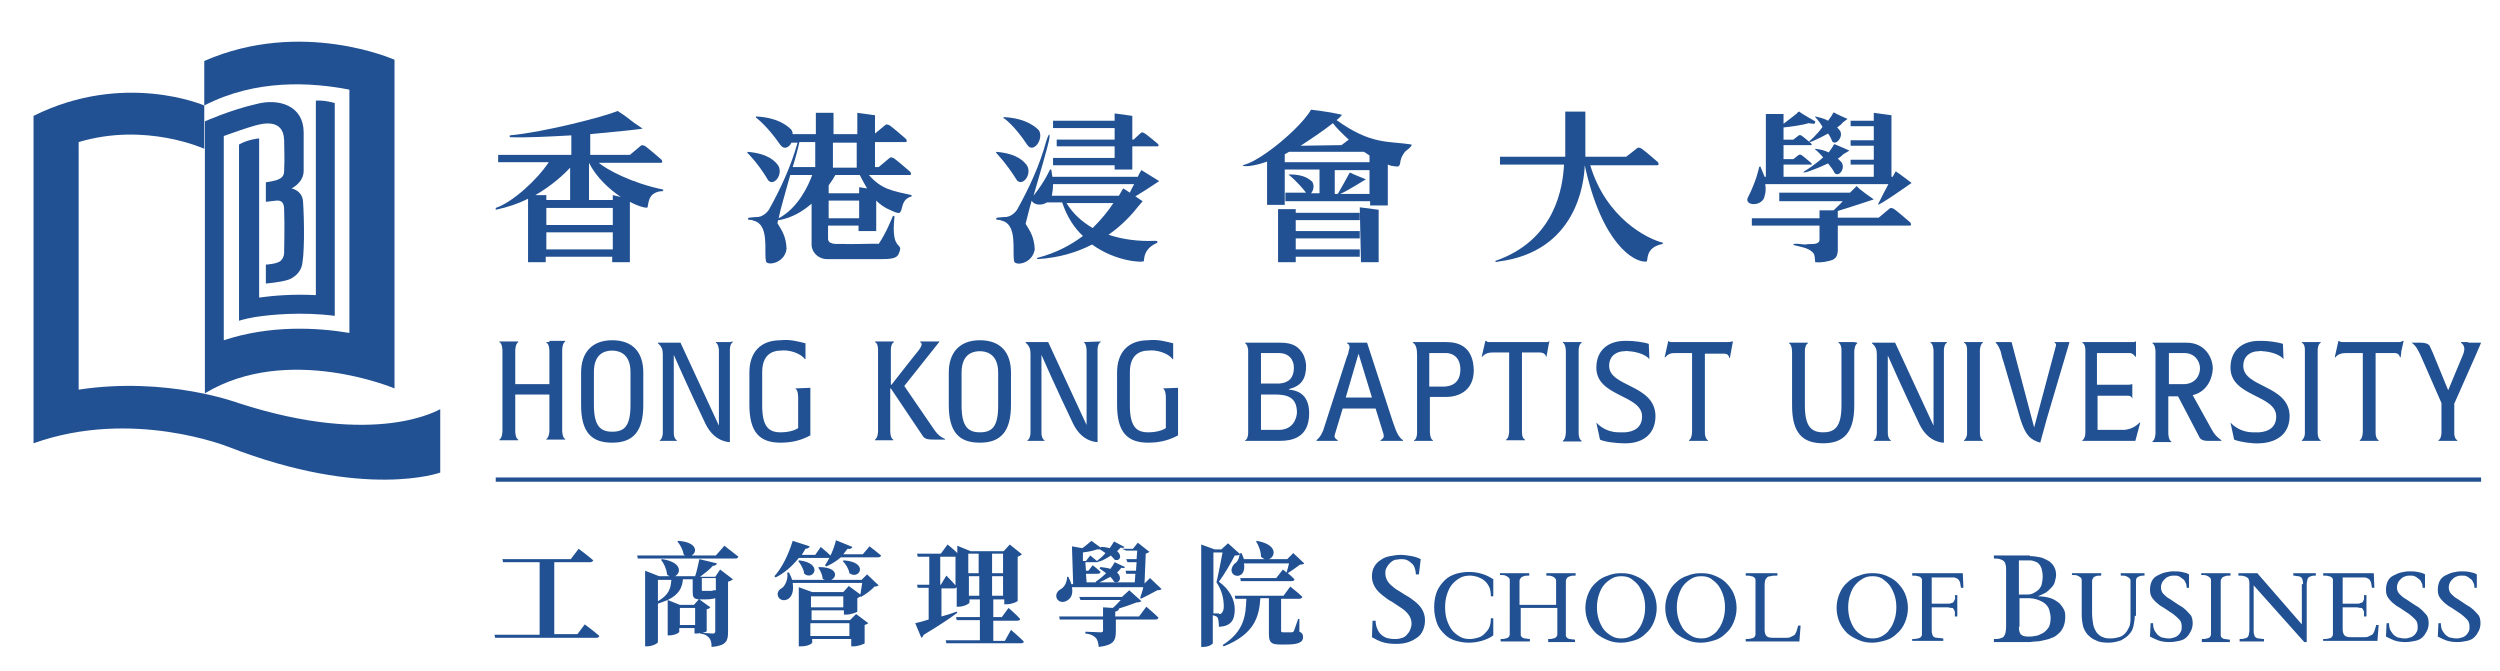 <svg version="1.1" id="Layer_1" xmlns="http://www.w3.org/2000/svg" x="0" y="0" viewBox="0 0 410 110" width="410" height="110" xml:space="preserve"><style>.st0{fill:#215193}</style><path class="st0" d="M81.3 78.3h325.6v.7H81.3zM100.5 32v.8h-3.9v-6.1c1.2 2.4 3.3 4.3 5.2 5.6l-1.3-.3zm0 4.9H89.6v-2.8h10.9v2.8zm0 4H89.6v-2.8h10.9v2.8zM87.8 32c2.6-1.5 4.6-3.3 5.7-4.5v5.3h-3.9V32h-1.8zm21-.9c-5.3-1.1-9.3-3.3-10.6-4.4h10.2c.4 0 .1-.5.1-.5s-2.4-2.1-2.8-2.3c-.5-.2-.6 0-.6 0l-1.8 1.5h-6.5V22c4.4-.4 8.1-.8 8.6-.9-2.6-1.7-1.9-1.5-4.1-2.9-2.1.9-12.1 3.5-17.7 4v.3c2.8.1 6.5-.1 10.1-.3v3.2h-12v1.2H90c-2 3-6 6.6-8.7 7.5v.3c1.9-.4 3.7-1 5.3-1.8V43h2.9v-.9h10.9v.9h2.9v-9.9c1.5.8 2.8 1.1 2.9.9.2-1 .2-2.2 1.9-2.6.5-.1.6.1.7-.3M298.4 39.4c-.2.9-1.6.5-2.3.7-.6 0-1.3-.2-1.9-.1-.1.1-.1.2 0 .2 1.1.3 2.3.4 3.1 1.2.4.4.3 1.1.4 1.6 1.1.1 2-.1 2.9-.4.4-.3.7-.4.8-1.5V37h11.8c.4 0 .1-.5.1-.5s-2.4-2.1-2.8-2.3c-.5-.2-.6 0-.6 0l-1.8 1.5h-6.7v-1.1c2-.6 5.9-1.9 5.9-1.9s-2.5-1.7-2.8-2.2l-1.1 1.1h-11.6V33h10.4c-.4.5-.9.9-1.5 1.5h-2.3v1.3h-11.1V37h11.1v2.4zM303.3 24.7s-2-.9-2.3-1c-.3-.1-.2 0-.3.1-.2.4-.5.8-.8 1.2-.6-.3-1.3-.5-2.2-.6 0 .1-.1.1 0 .1 0 0 .6.5 1.3 1.3-1.4 1.3-3.1 2.3-3.1 2.3-.7.6 1.8-.3 3.9-1.3.4.5.8 1 1.1 1.6.7.7 1.8-.8 1.1-1.8l-.6-.6c.4-.2.7-.5.9-.7l1-.6z"/><path class="st0" d="M289.3 32.5c.1-.4.4-1.1.2-2.3h20.2c-.5.9-1.1 2.1-1.7 3.3-.3.6 5.5-3.5 5.5-3.5s-2.1-1.6-2.6-1.9c0 0-.2.3-.5.9h-.2V18.9l-2.9-.4v1.3h-3.8v.9h3.8V23h-3.8v.9h3.8v2.3h-3.8v.8h3.8v2h-14.8v-2h4.5c.3 0 0-.3 0-.3s-1.4-1.2-1.6-1.3c-.3-.1-.4 0-.4 0l-.9.7h-1.6v-2.3h4.5c.3 0 0-.3 0-.3s-1.4-1.2-1.6-1.3c-.3-.1-.4 0-.4 0l-.9.7h-1.6v-2c1.1-.1 3.2-.4 4.1-.7l.8.1c.3.1.3-.4.3-.4s-2.3-1.3-2.5-1.5c-.2-.3-.5.2-.5.2l-2.2 1.7v-1.6h-2.9V29h-.2c-.2-.5-.4-1-.7-1.7-.1 0-.1 0-.2.1 0 0-.4 2.2-1.9 5.1-.4 1.2 2 1.4 2.7 0"/><path class="st0" d="M296.8 23.1c-.6.6 1.2-.2 3-1.2.3.4.5.8.7 1.3.6.7 1.8-.7 1.3-1.7-.1-.1-.2-.3-.5-.6.4-.3.7-.5.9-.8l.8-.6s-1.9-.8-2.1-1c-.3-.1-.2 0-.3.1-.2.4-.5.8-.8 1.2-.5-.3-1.2-.5-2.1-.7 0 .1-.1.1 0 .1 0 0 .6.6 1.2 1.6-.9 1.3-2.1 2.3-2.1 2.3M133.7 27.4H130c.5-1.6.9-3.1 1.1-4.1h2.6v4.1zm-6 8.4c.3-1.6 1.2-4.5 1.9-7.1h3.6c-.6 1.7-2.3 5.4-5.5 7.1m8.2-2.9h5v2.9h-5v-2.9zm0-2.5c.5-.7.9-1.3 1.1-1.7h4c.4.8.8 1.5 1.2 2.2l-1.3-.2v1h-5v-1.3zm.7-7h3.9v4.1h-3.9v-4.1zm10.7 18.4c1.2-2.5-1.3 0-.6-6.3-.1-.2-.2-.1-.3 0 0 0-1.1 2.8-2.3 4.5-.4-.1-4.4.1-5.9 0-1 0-2.5.2-2.4-1v-2h5v.9h2.9v-5c1.3 1.3 2.5 1.6 3.1 1.9.9.3.8 0 1-.3.3-1.1.4-1.9 1.7-2.3V32c-3.1-.7-4.9-.9-7-3.3H149.2c.4 0 .1-.5.1-.5s-2.4-2.1-2.8-2.3c-.5-.2-.6 0-.6 0l-1.8 1.5h-.6v-4.1h5c.4 0 .1-.5.1-.5s-2.4-2.1-2.8-2.3c-.5-.2-.6 0-.6 0l-1.7 1.4v-3l-2.9-.4V22h-3.9v-3.5h-2.9V22H130c0-.3-.1-.5-.2-.7-.3-.3-1.8-2-5.8-2.2 0 .1-.1.1 0 .2 0 0 1.8 1.3 4 4.5.6.8 1.4.4 1.8-.4h1c-1.1 3.9-2.7 7.4-4.7 11-.2.3-1 1.3-2.2 1.2l-1.1.1c-.1.1-.2.2-.1.3.6.2.3-.1.9.2 2.6.6 1.7 5 2 6.5-.1 1 3.1.6 3.4-1.9-.1-2-.7-2.9-1.5-4.2 0-.1.1-.3.1-.5h.2c2.1-.4 3.8-1.4 5.3-2.7v6.9c.2 1.5 1.5 2.2 2.5 2.2h8.7c1.8 0 2.6-.1 3-.7"/><path class="st0" d="M126 29.6c1 1 2.5-1.1 1.6-2.5-.4-.5-1.4-1.9-5-2.2 0 .1-.1.1 0 .2 0 0 1.7 1.6 3.4 4.5"/><g><path class="st0" d="M212.5 36.1v1.8H223v1.2h-10.5v1.8H223v1.2h-10.5v.9h-2.9v-8.7h2.9v.6H223v1.2z"/></g><g><path class="st0" d="M224.6 31.8h-4.8c1.2-.5 4.2-2.4 4.2-2.4s-2.3-.9-2.6-1.1c-.1 0-.7 1.3-2 3.5h-.5v-3.9h5.7v3.9zm-4.6-8-6.7.1c1.4-.9 3.8-2.5 5.3-3.7.5.7 1.5 1.7 2.6 2.7l-1.2.9zm-.8-4.1c.6-.5 1-.9.8-.9-1.4-.3-3.1-.6-4.9-.8h-.1c-1 1.8-4.2 4.9-7.2 7-1.4 1-2.8 1.8-4 2.1 0 .3 1.8.2 4-.6v7.1h2.9v-8.3c.2-.1.5-.3.7-.4h12.3l.9.6v1.1h-13.9v1.2h5.7v3.9H215c.4-.4.6-1.3.2-1.9-.4-.3-1.1-1.2-3.8-1.2 0 .1-.1.1 0 .1 0 0 1.3 1 2.8 2.9h-3.4V33h13.9v.7h2.9V27c.2.1.4.1.6.2.9.1 1.2.3 1.4-.3.1-.9.3-1.3.8-2 .3-.3 1-.7 1.1-1.1v-.1c-3.8-.6-6.6.1-12.3-4"/></g><g><path class="st0" d="M226.1 43v-8.6L223 34l.2 9z"/></g><g><path class="st0" d="M260.8 27.1h11c.4 0 .1-.5.1-.5s-2.4-2.1-2.8-2.3c-.5-.2-.6 0-.6 0l-1.8 1.4H260v-7.4h-3.3v7.4H246V27h10.5c-.2 3.7-1.4 12.4-11.3 15.8.1.2.2.2.5.1 12.8-1.6 14.1-12.8 14.2-15.8 2.8 12.9 8.1 16 10.1 15.8.4 0-.4-2.3 2.7-2.9v-.2c-2.5-.6-9.3-4-11.9-12.7M168.5 23.8c1 1.4 2.7-1 1.9-2.4-.3-.3-1.8-2-5.8-2.2 0 .1-.1.1 0 .2 0-.1 1.8 1.2 3.9 4.4M172.7 30.2H186c-.2.4-.5.9-.7 1.4-.4-.3-.8-.5-1.1-.7 0 0-.4.7-.7 1.2h-11c.1-.5.2-1.1.2-1.9m6.5 7.2c-1.7-1-3.2-2.3-4.3-4.1h7.7c-.9 1.4-2.1 2.8-3.4 4.1m-9.5 3.5c-.1-2-.7-2.9-1.5-4.2.2-.7.5-2.1 1-3.8.3.7 1.6.9 2.5.3h2.5c.8 2.4 2 4.2 3.4 5.5-2 1.5-4.4 2.8-7.5 3.6v.2c3.5-.2 6.5-1.1 9-2.4 4 2.9 8.5 3 8.5 2.7.1-2 1.4-2.6 2.2-3 .1-.3-.1-.3-.5-.3-2.5.1-5.1-.2-7.5-1 2.3-1.6 3.9-3.4 5-4.8l.6-.7s-.5-.3-1.2-.8c1.7-1 3.9-2.5 3.9-2.5s-2.4-1.5-2.9-1.8c0 0-.3.4-.6 1.1h-14c-.1-.4-.1-.8-.2-1.2h-.2s-.8 1.9-2.7 4.3c1-3.5 2.3-7.8 2.6-9.4 0 0 .2-1.7-.5.4-1.1 4-2.7 7.5-4.8 11.3-.2.3-1 1.3-2.2 1.2l-1.1.1c-.1.1-.2.2-.1.3.6.2.3-.1.9.2 2.6.6 1.7 5 2 6.5-.1 1 3 .7 3.4-1.8"/><path class="st0" d="M166.8 29.6c1 1 2.5-1.1 1.6-2.5-.4-.5-1.4-1.9-5-2.2 0 .1-.1.1 0 .2-.1-.1 1.6 1.6 3.4 4.5M182.8 27.8h2.9V24h4.1c.4 0 .1-.4.1-.4s-2-1.7-2.3-1.8c-.4-.2-.5 0-.5 0l-1.2 1.1h-.2V19l-2.9-.4v1.2h-10.1V21h10.1v1.9h-9.5V24h9.5v1.9h-10.1v1.2h10.1v.7zM90.1 56.1h-.5v.1c.5.2.5 1.3.5 1.4V63h-5.6v-5.5s0-1.1.5-1.4V56h-3.1v.1c.5.2.5 1.4.5 1.4v13.2s0 1.1-.5 1.4v.1H85v-.1c-.5-.2-.5-1.4-.5-1.4v-6h5.6v6c0 .2-.1 1.1-.5 1.3v.1h3.1V72c-.5-.2-.5-1.4-.5-1.4V57.4s0-1.1.5-1.4v-.1h-2.6zM130.4 63.7c.5.2.5 1.4.5 1.4v5.1c-.4.3-1.4.7-2.9.7-1.9 0-3-.9-3-4.4V61c0-3.4 2.4-3.5 3-3.5 1.3-.2 3.3.4 4 1.4h.1v-2.6c-.9-.2-2.4-.7-4.1-.5-3.4 0-5.1 2.1-5.1 5.3v5.3c0 4.5 1.7 6.2 5.1 6.2 2.1 0 3.6-.5 4.9-1.2v-7.8l-2.5.1zM119.7 56.1h-2.3v.1c.4.2.5 1 .5 1.3v12.3l-6.3-13.6h-3.7v.1c.6.5.8 1 .8 1.8V71c0 .3-.1 1-.5 1.2v.1h2.8v-.1c-.4-.2-.5-.8-.5-1.2V58.2s2.5 5.7 5.2 11.3c1.5 3.1 4 3 4 3V57.3c0-.3.1-1 .5-1.2V56l-.5.1zM103.4 66.4c0 3.5-1 4.4-3 4.4-1.9 0-3-.9-3-4.4V61c0-3.4 2.3-3.5 3-3.5.6 0 3 .1 3 3.5v5.4zm-3-10.6c-3.4 0-5.1 2.1-5.1 5.3v5.3c0 4.5 1.7 6.2 5.1 6.2 3.4 0 5.1-1.8 5.1-6.2v-5.3c0-3.3-1.7-5.3-5.1-5.3M177.7 56.1c.4.2.5 1 .5 1.3v12.3l-6.3-13.6h-3.7v.1c.6.5.8 1 .8 1.8v13c0 .3-.1 1-.5 1.2v.1h2.8v-.1c-.4-.2-.5-.8-.5-1.2V58.2s2.5 5.7 5.2 11.3c1.5 3.1 4 3 4 3V57.3c0-.3.1-1 .5-1.2V56l-2.8.1zM153.3 70.6l-5-7.3 5.8-7.3h-3.2v.1c.8.4-.5 1.6-1.4 2.8l-3.3 4.2h-.1v-5.8c0-.3.1-1 .5-1.2V56h-3.1v.1c.5.2.5 1.1.5 1.3v13.3s0 1.1-.5 1.4v.1h3v-.1c-.5-.2-.5-1.4-.5-1.4v-7h.1l5.1 7.6c.4.7.8.8 2.2.8h1.6V72c-.7-.3-1.2-.7-1.7-1.4M190.7 63.7c.5.2.5 1.4.5 1.4v5.1c-.4.3-1.4.7-2.9.7-1.9 0-3-.9-3-4.4V61c0-3.4 2.4-3.5 3-3.5 1.3-.2 3.3.4 4 1.4h.1v-2.6c-.9-.2-2.4-.7-4.1-.5-3.4 0-5.1 2.1-5.1 5.3v5.3c0 4.5 1.7 6.2 5.1 6.2 2.1 0 3.6-.5 4.9-1.2v-7.8l-2.5.1zM160.7 70.9c-1.9 0-3-.9-3-4.4v-5.4c0-3.4 2.3-3.5 3-3.5.6 0 3 .1 3 3.5v5.4c0 3.5-1 4.4-3 4.4m0-15.1c-3.4 0-5.1 2.1-5.1 5.3v5.3c0 4.5 1.7 6.2 5.1 6.2 3.4 0 5.1-1.8 5.1-6.2v-5.3c0-3.3-1.7-5.3-5.1-5.3M258.9 56.1h-2.6v.1c.5.2.5 1.4.5 1.4v13.3s0 1.1-.5 1.4v.1h3.1v-.1c-.4-.2-.5-.9-.5-1.2V57.4c0-.3.1-1 .5-1.2v-.1h-.5zM283.2 56.1h-9c-.2 0-.4 0-.6-.2l-.6 2.7h.1c.5-.6 1-.7 1.6-.7h2.8v12.9s0 1.1-.5 1.4v.1h3.1v-.1c-.4-.2-.5-.9-.5-1.2V58h3.1c.4 0 .8.1.9.7h.1l.5-2.7h-.2c-.2.1-.5.1-.8.1M263.9 60c0-1.7 1.3-2.4 2.5-2.4.2 0 .6-.1.6 0 .9 0 2.8.4 3.5 1.3l-.1-2.5c-.8-.3-2.5-.5-3.4-.5v.3-.3h-.5c-2.7 0-4.7 1.5-4.7 4.4 0 4.8 7.5 4.4 7.5 8 0 1.8-1.3 2.5-2.8 2.6h-1c-1.3 0-2.7-.5-3.7-1.6l.6 2.8c.9.4 2.8.6 3.9.6 2.6.1 5.2-1.1 5.2-4.5-.1-5.2-7.6-4.7-7.6-8.2M253.8 56.1h-9.5c-.2 0-.4 0-.6-.2h-.1l-.6 2.6h.1c.5-.6 1.1-.7 1.9-.7h2.5v13c0 .3-.1 1.1-.5 1.3v.1h3.1v-.1c-.5-.2-.5-1.1-.5-1.3v-13h2.6c.6 0 1.2 0 1.4.8l.5-2.7h-.1c0 .2-.1.2-.2.2M209.7 70.5h-2.9v-5.8h2.2c2.1 0 3.7.4 3.7 3-.1 1.2-.8 2.8-3 2.8m-2.9-12.6h2.9c1.7 0 2.5 1.1 2.5 2.4 0 1.6-.8 2.5-2.4 2.6h-3v-5zm4.6 6v-.1c2.1-.5 2.8-1.8 2.8-3.8 0-.3-.1-1.3-.6-2.1-.6-.9-1.4-1.7-3.6-1.7h-5.8v.1c.4.2.5 1 .5 1.2V71c0 .3-.1 1.1-.5 1.2v.1h5.7c1.8 0 4.8-.4 4.8-4.5 0-2.3-1-3.7-3.3-3.9M236.7 63.4h-2.3v-5.5h2.8c.4 0 2.3.2 2.3 2.7 0 2.6-2 2.8-2.8 2.8m.5-7.3h-5.5v.1c.6.3.7 1.2.7 2.1V71c0 .3-.1 1.1-.5 1.2v.1h3.1v-.1c-.5-.2-.5-1.4-.5-1.4v-5.7h2.7c1.7 0 4.5-.8 4.5-4.4-.1-3.8-2.4-4.6-4.5-4.6M220.7 65.2l2.1-7.2 2.2 7.2h-4.3zm7.7 3.9-4.2-12.9h-3.3v.1c.5.2.5.7.3 1.2l-.1.5c-.1.2-.1.3-.2.5L217 70.6c-.3.7-.6 1.2-1.1 1.6v.1h3.5v-.1c-.5-.3-.6-.5-.5-.9l1.3-4.3h5.4l1.3 4.2c.1.5 0 .7-.5 1v.1h3.7v-.1c-.6-.4-.9-1-1.2-1.7l-.5-1.4zM324.7 56.1h-2.6v.1c.4.2.5.7.5 1.1v13.8c0 .4-.2.9-.5 1.1v.1h3.1v-.1c-.4-.2-.5-.8-.5-1.2V57.5c0-.3.1-1.1.5-1.3v-.1h-.5zM336.9 56.1c.2.2.3.3.3.5l-3.6 13.5-3.7-14h-2.6v.1c.4.4.6.9.8 1.4l.3 1.2c.1.2.1.4.2.6l2.7 9.2c.9 2.9 1.7 3.5 3.3 4l1.1-4 3.7-12.5h-2.5zM348.4 70.5H344v-5.6h5c.3 0 .6.1.7.5V63h-.1c-.2.1-.5.1-.7.1h-5v-5.2h5.4c.3 0 .6.2.9.6h.1V56h-.1c-.1.1-.2.1-.4.1h-8.3v.1c.4.2.5.8.5 1.2V71c0 .3-.1 1-.5 1.2v.1H350.2l.8-3h-.1c-.8.8-1.6 1.1-2.5 1.2M380.1 56.1h-2.6v.1c.4.2.5.7.5 1.1v13.8c0 .4-.2.9-.5 1.1v.1h3.1v-.1c-.4-.2-.5-.8-.5-1.2V57.4c0-.3.1-1 .5-1.2v-.1h-.5zM404.8 56.1h-1.2v.1c.7.5.6 1.2.4 1.8l-2.5 6-2.5-6.1-.5-1.1c-.2-.5-1-.6-1.5-.6h-1.5c.8.6.9 1 1.4 1.9l3.5 8V71c0 .3-.1 1-.5 1.2v.1h3.1v-.1c-.4-.2-.5-.8-.5-1.1v-4.9l3.5-7.9.9-2.1h-2.1zM393.4 56.1H384.1c-.2 0-.4-.1-.6-.2l-.6 2.7h.1c.5-.6 1.1-.7 1.9-.7h2.6v12.9s0 1.1-.5 1.4v.1h3.1v-.1c-.4-.2-.5-.8-.5-1.2V57.9h2.6c.6 0 1.2-.1 1.4.7h.1l.1-.7v-.2l.4-1.8h-.1c-.4.2-.5.2-.7.2M367.9 60c0-1.7 1.3-2.4 2.5-2.4.2 0 .6-.1.6 0 .9 0 2.8.4 3.5 1.3l-.1-2.5c-.8-.3-2.5-.5-3.4-.5v.3-.3h-.5c-2.7 0-4.7 1.5-4.7 4.4 0 4.8 7.5 4.4 7.5 8 0 1.8-1.3 2.5-2.8 2.6h-1c-1.3 0-2.7-.5-3.7-1.6l.6 2.8c1 .4 3.2.7 4.2.6 2.5-.1 4.9-1.3 4.9-4.5-.1-5.1-7.6-4.6-7.6-8.2M318.9 56.1h-2.3v.1c.4.2.5 1 .5 1.3v12.3l-6.3-13.6H307v.1c.6.5.8 1 .8 1.8V71c0 .3-.1 1-.5 1.2v.1h2.8v-.1c-.4-.2-.5-.8-.5-1.2V58.3s2.5 5.7 5.2 11.3c1.5 3.1 4 3 4 3V57.4c0-.3.1-1 .5-1.2v-.1h-.4zM304.1 56.1h-2.6v.1c.4.2.5.8.5 1.2v9.1c0 3.5-1.1 4.4-3 4.4s-3-.9-3-4.4v-9c0-.3.1-1 .5-1.2v-.1h-3.1v.1c.5.2.5 1.4.5 1.4v8.8c0 4.5 1.7 6.2 5.1 6.2 3.4 0 5.1-1.8 5.1-6.2v-8.8s0-1.1.5-1.4v-.1l-.5-.1zM355.7 63v-5.1h2.5c1.8 0 2.6 1.4 2.6 2.5 0 1.2-.8 2.6-2.7 2.6h-2.4zm7 7.4-3.1-5.6c2.2-.5 3.2-2.5 3.3-4.3 0-2-1.4-4.3-4.3-4.3H353v.1c.4.2.5 1 .5 1.3V71s0 1.1-.5 1.4v.1h3.1v-.1c-.5-.2-.5-1.4-.5-1.4v-6h1.6l3.4 6.5c.3.9 1.3.8 2.1.8h1.6v-.1c-.8-.6-1.1-.9-1.6-1.8M39.1 66.1s-11.7-4.4-26.2-2.2V23.3c11-3.3 20.6 1.1 20.6 1.1v-7.1s-13.1-5.7-28 1.7V72.7c16.2-5.8 32 .6 32 .6 22.4 8.7 34.7 4.2 34.7 4.2V67.1c-.1 0-10.3 6.4-33.1-1"/><path class="st0" d="M64.7 63.7V9.8S49.5 3 33.5 10v7.3c8.5-4.4 17.6-3.8 23.8-2.6v39.9c-5.4-.9-13-1.3-20.6 1.2V22.3c1.5-.5 3.3-1.2 5.1-1.7 1.1-.3 4.7-1.3 4.8 2.4 0 1.7.1 2.7 0 5 0 .6-.2 1.1-.9 1.4-.6.3-2.1.5-2.1.5v3.2s.1 0 1.7-.2c1-.1 1.3.5 1.3 1.5.1 2.3 0 6.8 0 6.8s.1.9-.5 1.5c-.5.6-2.5.7-2.5.7v3.1s2.4-.2 3.6-.6c.4-.1 1.7-.7 2.2-2 .6-1.5.5-7.9.3-10.8-.1-1.9-1.9-2.2-1.9-2.2s2-.9 2-2.9v-6.3c0-4.3-4-5.7-7.9-4.6-4 .9-8.3 2.8-8.3 2.8v44.6c13.6-8.2 31.1-.8 31.1-.8"/><path class="st0" d="M39.2 23.7V52.6s.9-.3 2.6-.6c2.6-.4 7.6-.9 13.1-.2V16.9s-1.6-.5-3.1-.4v31.9c-3.9-.2-7.1.1-9.3.4V22.7c-.2 0-1.9.2-3.3 1"/></g><g><path class="st0" d="M95.9 102.4s1.5 1.1 2.4 1.9c-.1.2-.2.3-.5.3H81.2l-.1-.5h7.4V92.2h-6l-.1-.5h11.2l1.3-1.7s1.5 1.1 2.4 1.9c-.1.2-.3.3-.5.3h-5.9V104h3.8l1.2-1.6zM118.8 89.5s1.4 1.1 2.3 1.8c-.1.2-.2.3-.5.3h-16l-.1-.5h7.9c-.1 0-.2-.1-.3-.2-.1-.8-.6-1.6-1-2.1l.1-.1c3.2.2 3.2 1.9 2.2 2.4h4l1.4-1.6zm-.7 3.9 2.1 1.6c-.1.1-.4.3-.8.4v8.3c0 1.4-.3 2.2-2.7 2.4 0-.7-.1-1.1-.4-1.5-.3-.3-.6-.6-1.5-.7v-.1c-.2.1-.4.1-.6.1h-.3v-.9h-2.5v.6c0 .2-.8.6-1.6.6h-.3v-5.8c-.5.2-1 .4-1.6.6v6.3c0 .2-.9.7-1.8.7h-.3V93.6l2.3.9h1.7c-.1-.1-.3-.1-.4-.3-.1-.9-.5-1.8-1-2.4l.2-.1c3.3.5 3.1 2.3 2.1 2.8h3.3c.3-.8.5-2 .7-2.8l2.9.7c-.1.2-.3.4-.7.4-.5.6-1.3 1.2-2.1 1.8h2.5l.8-1.2zm-10.2 5.2c1.9-1.1 2.1-2.2 2.2-3.5h-2.2v3.5zm3.6.6h2.3l.8-.9c-.9-.1-1-.4-1-1.3v-2H112c-.1 1.3-.6 2.5-2.5 3.4l2 .8zm2.5 3.3v-2.8h-2.5v2.8h2.5zm1.9 1c0 .1-.3.2-.7.3.5 0 1.4.1 1.7.1s.4-.1.4-.4v-5.4c-.3.1-.8.2-1.6.2h-1l1.8 1.3c-.1.1-.3.3-.6.3v3.6zm-.8-8.5v1.7c0 .2 0 .2.2.2h1.3c.1 0 .3 0 .4-.1h.4v-2h-2.3zM131 91.5c-1.1 1.4-2.4 2.5-3.8 3.2l-.2-.2c1.2-1.3 2.3-3.5 3-5.8l2.8.9c-.1.2-.3.4-.7.4-.2.3-.4.7-.6 1h2.2l.9-1.3s1.1.9 1.7 1.5c-.1.2-.2.3-.5.3H131zm11.2 2.7 1.9 1.8c-.1.1-.4.2-.7.2-.5.6-1.5 1.3-2.2 1.7l-.1-.1c-.1.1-.3.2-.5.3v2.2c0 .1-1.1.5-1.8.5h-.4v-.7h-5.3v1.6h6.3l1-1 2 1.5c-.1.1-.3.2-.6.3v3c0 .1-1.1.5-1.8.5h-.4v-1.2h-6.4v.6c0 .1-.6.6-1.8.6h-.4v-9.7l2.2.8h5.1l.9-1 1.9 1.4c.1-.6.2-1.3.3-1.9H130c.2 1.3-.1 2.2-.7 2.6-.6.4-1.4.3-1.7-.4-.2-.6.1-1.1.7-1.4.5-.4 1-1.5.8-2.5h.3c.2.4.4.8.5 1.2h11.4l.9-.9zm-11.1-2.3c4 .5 2.3 3.4.8 2.2-.1-.8-.6-1.6-1-2.1l.2-.1zm7.2 7.7v-1.8H133v1.8h5.3zm-5.4 2.6v2.1h6.4v-2.1h-6.4zm1.4-9.2c4.4 0 2.4 3.2.6 1.9 0-.6-.4-1.4-.7-1.8l.1-.1zm8.3-3.4s1.2.9 1.9 1.5c-.1.2-.2.3-.5.3h-6.1c-.7.6-1.5 1.1-2.4 1.5l-.2-.2c.7-1 1.4-2.5 1.8-4.1l2.7 1.1c-.1.2-.3.4-.8.3-.2.3-.5.6-.7.9h3.2l1.1-1.3zm-4.2 2.3c4.2.3 2.5 3.3.9 2.1-.1-.7-.6-1.5-1.1-2l.2-.1zM165.8 103.3s1.3 1.1 2.1 1.9c0 .2-.2.3-.5.3h-12.2l-.1-.5h5.6v-3.3h-3.8l-.1-.5h3.9v-2.9H159v.5c0 .2-.9.7-1.8.7h-.3v-3.2c-.1.1-.2.2-.4.2h-2.1v4.6c.8-.2 1.7-.5 2.5-.8l.1.2c-1.2.9-3 2.1-5.5 3.6-.1.2-.2.4-.4.5l-1-2.4c.5-.1 1.3-.3 2.2-.6v-5.2h-1.8l-.1-.5h2v-4.6h-1.9l-.1-.5h3.9l1.1-1.5s.9.7 1.6 1.4v-1.2l2.2.9h5.4l1-1.1 2 1.6c-.1.1-.4.3-.7.4v7.2c0 .2-1 .6-1.8.6h-.4v-.8h-1.8v2.9h1.4l1.1-1.5s1.2 1 1.9 1.8c0 .2-.2.3-.5.3h-3.9v3.3h1.9l1-1.8zm-10.6-8.9s1 1 1.5 1.6v-4.7h-2.5v4.6h.1l.9-1.5zm3.6-3.6V94h1.7v-3.2h-1.7zm1.8 6.9v-3.2h-1.7v3.2h1.7zm2.1-6.9V94h1.8v-3.2h-1.8zm1.8 6.9v-3.2h-1.8v3.2h1.8zM175.8 96.3c.2 1.1-.1 1.9-1 2.3-1.4.6-2.3-1.2-.8-2 .5-.3 1-1 1-2h.2c.2.4.4.8.5 1.2h.3l-.2-6.2 1.7.3c.6-.4 1.1-.9 1.5-1.2l1.5 1.1.1-.1c.6 0 1 .1 1.4.2.3-.4.5-.8.7-1.1l1.7.9c-.1.2-.3.2-.6.1l-.6.6c.9.7.5 1.7-.4 1.4-.1-.2-.4-.4-.6-.7-.6.4-1.3.8-1.9 1V92c-.1.1-.2.2-.4.2H178l.1 1.4h.4l.7-.9s.8.6 1.3 1.1c-.1.2-.2.3-.5.3h-1.9l.1 1.4h7.9l.1-1.4h-1.5l-.1-.5h1.7l.1-1.4h-1.5l-.2-.5h1.7l.1-1.4h-1.8l-.7-.3h1.8l.8-1 1.9 1.5c-.1.1-.3.2-.6.3l-.2 4.9.9-.9 1.9 1.8c-.1.1-.3.2-.7.2-.7.4-1.9 1-2.7 1.4l-.1-.2c.1-.4.4-1.1.5-1.7h-11.7zm12.2 3.2s1.3 1.1 2 1.8c-.1.2-.2.3-.5.3H183v1.9c0 1.5-.3 2.3-2.8 2.6-.1-.7-.2-1.2-.5-1.5-.3-.3-.7-.6-1.7-.7v-.3s2.1.1 2.5.1c.3 0 .4-.1.4-.3v-1.8h-7.1l-.1-.5h7.2v-1.5l1.6.1c.5-.4.9-.9 1.3-1.3h-6.6l-.2-.5h7l1.2-1.1 2 1.8c-.2.1-.4.2-.8.2-.8.3-1.9.7-2.9 1 0 .3-.2.4-.6.5v.8h3.9l1.2-1.6zm-9.2-8.4s.6.5 1.1.9c.5-.4 1-.8 1.4-1.3l-.9-.6h-.5c-.5.2-1.4.4-2.3.5V92h.5l.7-.9zm5.7 1.9c-.1.2-.3.2-.6.1-.2.3-.4.5-.7.8.9.8.4 1.9-.5 1.5-.1-.2-.3-.5-.6-.8-.7.4-1.5.8-2.3 1.1l-.1-.3c.6-.4 1.2-.9 1.7-1.4-.4-.3-.8-.6-1.1-.8l.2-.2c.6.1 1.1.1 1.6.3.3-.4.5-.7.7-1.1l1.7.8zM204 92.3c.6 3.3-3.3 2.3-1.6.2.5-.3.8-.8.9-1.6-.1.2-.4.2-.8.2-.6 1.2-1.7 3.1-2.6 4.3 1.8 1.3 2.6 3 2.6 4.5 0 1.8-.6 2.8-2.6 2.9 0-.6-.1-1.3-.2-1.5-.1-.2-.4-.3-.8-.4v4.6c0 .1-.6.6-1.6.6h-.3V89.3l2.2.8h1.1l1.1-1 2 1.8v-.2h.2c.2.4.3.7.4 1h3.4c-.2-.1-.4-.2-.6-.4 0-.9-.4-1.9-.8-2.5l.1-.1c3.5.6 3.1 2.6 2 3h3l1-1 1.8 1.7c-.1.1-.3.2-.7.2-.5.4-1.4 1-2 1.4.4.3.8.7 1.1 1 0 .2-.2.3-.5.3h-8.3l-.1-.5h5.9l1.1-1.4.6.5c.1-.4.3-1 .4-1.5H204zm-4.1 8.4c.2 0 .3 0 .4-.1.2-.2.4-.5.4-1.1 0-1.3-.3-2.7-1.2-4 .3-1.2.7-3.4 1-4.9H199v10h.9zm13.2 2.9c.5.2.6.5.6.9 0 .8-.7 1.2-2.7 1.2h-1.1c-1.5 0-1.8-.4-1.8-1.8v-5.8h-1.4c-.2 3.1-1 5.9-6 7.9l-.2-.2c3.6-2.3 3.8-4.9 3.9-7.6h-1.8l-.1-.5h8l1.1-1.5s1.3 1 2 1.7c-.1.2-.3.3-.5.3h-3V103.4c0 .2 0 .3.4.3H211.8c.1 0 .2 0 .4-.2.1-.3.4-1.1.7-2h.2v2.1z"/></g><g><path class="st0" d="M232.7 94.2h-.5c0-.4-.1-.8-.2-1.1-.1-.3-.3-.6-.6-.8-.2-.2-.5-.4-.8-.5-.3-.1-.6-.1-.9-.1-.3 0-.6.1-.9.1-.3.1-.6.3-.8.5-.2.2-.4.4-.6.8-.2.3-.2.6-.2 1 0 .5.2 1 .5 1.4.3.4.7.7 1.2 1.1.5.3 1 .6 1.6 1 .6.3 1.1.7 1.5 1 .5.4.9.8 1.2 1.3.3.5.5 1.1.5 1.8 0 .6-.1 1.1-.3 1.6-.2.5-.5.9-.9 1.2-.4.3-.9.6-1.5.8-.6.2-1.2.3-2 .3-.9 0-1.7-.1-2.3-.3-.6-.2-1.2-.5-1.7-.8l.1-2.7h.5c0 .7.2 1.2.4 1.6.2.4.5.7.8.9.3.2.7.4 1 .4.4.1.7.1 1.1.1.4 0 .8-.1 1.1-.2.3-.1.6-.3.8-.6.2-.2.4-.5.5-.8.1-.3.2-.6.2-.9 0-.6-.2-1.1-.5-1.5-.3-.4-.7-.8-1.2-1.1-.5-.3-1-.7-1.5-1-.6-.3-1.1-.7-1.6-1.1-.5-.4-.9-.8-1.2-1.3-.3-.5-.5-1.1-.5-1.7 0-.7.1-1.2.4-1.7.3-.5.6-.8 1.1-1.1.4-.3.9-.5 1.5-.6.6-.1 1.1-.2 1.7-.2.6 0 1.2.1 1.8.2.6.1 1.1.3 1.5.5l-.3 2.5zM235.2 99.6c0-1.1.2-2 .5-2.7.3-.7.8-1.3 1.3-1.8s1.2-.8 1.8-1c.7-.2 1.4-.3 2.1-.3.7 0 1.5.1 2.1.3.7.2 1.3.5 1.9.9v2.8h-.4c0-.7-.1-1.2-.3-1.6-.2-.4-.5-.8-.8-1-.3-.3-.7-.4-1.1-.6-.4-.1-.8-.2-1.2-.2-.6 0-1.2.1-1.7.4-.5.3-.9.6-1.3 1.1-.4.5-.6 1-.8 1.6-.2.6-.3 1.3-.3 2.1s.1 1.5.3 2.1c.2.6.5 1.2.8 1.6.4.5.8.8 1.3 1.1.5.3 1 .4 1.7.4.4 0 .8-.1 1.2-.2.4-.1.8-.3 1.1-.6.3-.3.6-.6.8-1 .2-.4.3-1 .3-1.6h.4v2.8c-.5.4-1.2.7-1.9.9-.7.2-1.4.3-2.1.3-.7 0-1.4-.1-2.1-.3-.7-.2-1.3-.5-1.8-1s-1-1-1.3-1.8c-.3-.8-.5-1.7-.5-2.7zM253.9 105.2v-.4c.4 0 .6 0 .8-.1.2 0 .4-.1.5-.2s.2-.3.2-.4v-4.4h-6v4.4c0 .2.1.3.2.4.1.1.3.2.5.2s.5.1.8.1v.4h-4.8v-.4c.4 0 .6 0 .8-.1.2 0 .4-.1.5-.2.1-.1.2-.3.2-.4V95.1c0-.2-.1-.3-.2-.4-.1-.1-.3-.2-.5-.3-.2-.1-.5-.1-.9-.1V94h4.8v.4c-.4 0-.7 0-.9.1-.2.1-.4.1-.5.3-.1.1-.2.3-.2.4v4h6v-4c0-.2-.1-.3-.2-.4-.1-.1-.2-.2-.5-.3-.2-.1-.5-.1-.9-.1V94h4.8v.4c-.4 0-.7 0-.9.1-.2.1-.4.1-.5.3-.1.1-.2.3-.2.4V104.2c0 .2.1.3.2.4.1.1.3.2.5.2s.5.1.8.1v.4h-4.4zM265.9 105.4c-.8 0-1.5-.1-2.2-.4-.7-.3-1.3-.6-1.9-1.1-.5-.5-1-1.1-1.3-1.8-.3-.7-.5-1.5-.5-2.4 0-.9.2-1.7.5-2.4s.7-1.3 1.3-1.8c.5-.5 1.2-.9 1.9-1.1.7-.3 1.4-.4 2.2-.4s1.5.1 2.2.4c.7.3 1.3.6 1.8 1.1.5.5 1 1.1 1.3 1.8.3.7.5 1.5.5 2.4 0 .9-.2 1.7-.5 2.4s-.7 1.3-1.3 1.8c-.5.5-1.1.9-1.8 1.1-.7.2-1.4.4-2.2.4zm0-.7c.6 0 1.1-.1 1.6-.4.5-.3.9-.6 1.2-1.1.4-.5.6-1 .8-1.6.2-.6.3-1.3.3-2s-.1-1.4-.3-2c-.2-.6-.5-1.2-.8-1.6-.4-.5-.8-.8-1.2-1.1-.5-.3-1-.4-1.6-.4-.6 0-1.1.1-1.6.4-.5.3-.9.6-1.3 1.1-.4.5-.6 1-.8 1.6-.2.6-.3 1.3-.3 2s.1 1.4.3 2c.2.6.5 1.2.8 1.6.4.5.8.8 1.3 1.1.5.3 1 .4 1.6.4zM279 105.4c-.8 0-1.5-.1-2.2-.4-.7-.3-1.3-.6-1.9-1.1-.5-.5-1-1.1-1.3-1.8-.3-.7-.5-1.5-.5-2.4 0-.9.2-1.7.5-2.4s.7-1.3 1.3-1.8c.5-.5 1.2-.9 1.9-1.1.7-.3 1.4-.4 2.2-.4.8 0 1.5.1 2.2.4.7.3 1.3.6 1.8 1.1.5.5 1 1.1 1.3 1.8.3.7.5 1.5.5 2.4 0 .9-.2 1.7-.5 2.4s-.7 1.3-1.3 1.8c-.5.5-1.1.9-1.8 1.1-.7.2-1.4.4-2.2.4zm0-.7c.6 0 1.1-.1 1.6-.4.5-.3.9-.6 1.2-1.1.4-.5.6-1 .8-1.6.2-.6.3-1.3.3-2s-.1-1.4-.3-2c-.2-.6-.5-1.2-.8-1.6-.4-.5-.8-.8-1.2-1.1-.5-.3-1-.4-1.6-.4-.6 0-1.1.1-1.6.4-.5.3-.9.6-1.3 1.1-.4.5-.6 1-.8 1.6-.2.6-.3 1.3-.3 2s.1 1.4.3 2c.2.6.5 1.2.8 1.6s.8.8 1.3 1.1c.5.3 1.1.4 1.6.4zM291.4 94.4c-.4 0-.8 0-1 .1-.3 0-.5.1-.6.2-.1.1-.2.3-.3.4 0 .2-.1.4-.1.7v7.5c0 .4.1.8.3 1 .2.2.5.3 1.1.3h2c.3 0 .6 0 .8-.1l.6-.3c.2-.1.3-.4.4-.6.1-.3.2-.6.3-1h.4l-.2 2.6h-8.8v-.4c.4 0 .6 0 .9-.1.2 0 .4-.1.5-.2s.2-.3.2-.4V95.1c0-.2-.1-.3-.2-.4-.1-.1-.3-.2-.5-.2-.2-.1-.5-.1-.9-.1V94h5.2v.4zM307.1 105.4c-.8 0-1.5-.1-2.2-.4-.7-.3-1.3-.6-1.9-1.1-.5-.5-1-1.1-1.3-1.8-.3-.7-.5-1.5-.5-2.4 0-.9.2-1.7.5-2.4s.7-1.3 1.3-1.8c.5-.5 1.2-.9 1.9-1.1.7-.3 1.4-.4 2.2-.4s1.5.1 2.2.4c.7.3 1.3.6 1.8 1.1.5.5 1 1.1 1.3 1.8.3.7.5 1.5.5 2.4 0 .9-.2 1.7-.5 2.4s-.7 1.3-1.3 1.8c-.5.5-1.1.9-1.8 1.1-.7.2-1.5.4-2.2.4zm0-.7c.6 0 1.1-.1 1.6-.4.5-.3.9-.6 1.2-1.1.4-.5.6-1 .8-1.6.2-.6.3-1.3.3-2s-.1-1.4-.3-2c-.2-.6-.5-1.2-.8-1.6-.4-.5-.8-.8-1.2-1.1-.5-.3-1-.4-1.6-.4-.6 0-1.1.1-1.6.4-.5.3-.9.6-1.3 1.1-.4.5-.6 1-.8 1.6-.2.6-.3 1.3-.3 2s.1 1.4.3 2c.2.6.5 1.2.8 1.6s.8.8 1.3 1.1c.5.3 1 .4 1.6.4zM313.6 105.2v-.4c.4 0 .6 0 .9-.1.2 0 .4-.1.5-.2s.2-.3.2-.4V95.1c0-.2-.1-.3-.2-.4-.1-.1-.3-.2-.5-.2-.2-.1-.5-.1-.9-.1V94h8.3l.1 2.4h-.4c-.1-.4-.1-.8-.2-1-.1-.2-.2-.4-.4-.5-.2-.1-.4-.2-.6-.2h-3.6V99h2.6c.3 0 .5 0 .6-.1.2 0 .3-.1.4-.2.1-.1.1-.3.2-.4s0-.4 0-.7h.4v3.5h-.4v-.7c0-.2-.1-.3-.2-.5s-.2-.2-.4-.2-.4-.1-.6-.1h-2.6v3.7c0 .3 0 .5.1.7 0 .2.1.3.2.4.1.1.3.2.6.2s.6.1 1 .1v.4h-5.1zM332.9 91.2c.6 0 1.2.1 1.7.2s1 .4 1.4.6c.4.3.7.6.9 1s.3.8.3 1.3c0 .3-.1.7-.2 1.1-.1.4-.3.7-.6 1-.3.3-.6.6-.9.8-.4.2-.8.4-1.3.6.8 0 1.5.1 2.1.3s1 .5 1.4.8c.3.3.6.7.8 1.1.2.4.2.8.2 1.2 0 .6-.1 1.1-.3 1.6-.2.4-.4.8-.8 1.1-.3.3-.7.6-1.1.7-.4.2-.8.3-1.3.4-.4.1-.9.2-1.3.2s-.8.1-1.2.1H327v-.5c.4 0 .8 0 1-.1s.5-.1.6-.3c.1-.1.2-.3.3-.6 0-.2.1-.5.1-.9v-9.4c0-.4 0-.7-.1-.9 0-.2-.1-.4-.3-.6-.1-.1-.3-.2-.6-.3-.3-.1-.6-.1-1-.1v-.5h5.9zm2.1 3.3c0-.5-.1-.9-.2-1.3-.1-.3-.3-.6-.5-.8-.2-.2-.5-.3-.8-.4-.3-.1-.5-.1-.8-.1h-1.6v5.6h1.3c.2 0 .5 0 .8-.1.3-.1.6-.3.9-.5.3-.2.5-.5.7-.9.1-.4.2-.9.2-1.5zm-3.9 8.3c0 .6.1 1.1.4 1.3.2.2.6.3 1.2.3.3 0 .6 0 1-.1.4 0 .8-.2 1.2-.4s.7-.5 1-.9c.3-.4.4-1 .4-1.7 0-.4-.1-.8-.2-1.2-.1-.4-.3-.7-.6-1-.3-.3-.7-.5-1.2-.7-.5-.2-1.1-.3-1.8-.3h-1.3v4.7zM350.1 101c0 .6-.1 1.1-.2 1.6s-.3 1-.7 1.4c-.3.4-.8.7-1.3 1-.6.2-1.3.4-2.1.4-.9 0-1.6-.1-2.1-.4-.6-.2-1-.6-1.4-1-.3-.4-.6-.9-.7-1.4-.1-.5-.2-1.1-.2-1.7v-5.8c0-.2-.1-.3-.2-.4s-.3-.2-.5-.3c-.2-.1-.5-.1-.9-.1V94h4.8v.4c-.4 0-.7 0-.9.1-.2.1-.4.1-.4.3-.1.1-.2.3-.2.4v5.3c0 .8.1 1.4.2 2 .1.5.4 1 .6 1.3.3.3.6.6 1 .7.4.2.8.2 1.3.2s.9-.1 1.3-.2.7-.3 1-.6c.3-.3.5-.7.7-1.1.2-.5.2-1 .2-1.6v-6c0-.2-.1-.3-.2-.4-.1-.1-.3-.2-.5-.3-.2-.1-.5-.1-.9-.1V94h3.9v.4c-.3 0-.6 0-.8.1-.2.1-.3.1-.4.2-.1.1-.2.3-.2.4v5.9zM359 96.4h-.4c0-.3 0-.6-.2-.9-.1-.3-.3-.5-.5-.6-.2-.2-.4-.3-.6-.4-.2-.1-.5-.1-.7-.1s-.5 0-.8.1c-.3.1-.5.2-.7.4-.2.2-.4.4-.5.6-.1.2-.2.5-.2.8 0 .4.1.8.4 1.1s.6.6 1 .8c.4.3.8.5 1.2.8.4.3.9.5 1.2.8.4.3.7.7 1 1s.4.9.4 1.4c0 .5-.1.9-.3 1.3-.2.4-.4.7-.7 1-.3.3-.7.5-1.2.6-.5.1-1 .2-1.6.2-.7 0-1.4-.1-1.9-.3-.5-.2-.9-.4-1.3-.6l.1-2.2h.4c0 .5.1 1 .3 1.3.2.3.4.6.7.8s.5.3.8.3c.3.1.6.1.9.1.3 0 .6-.1.9-.2.3-.1.5-.3.6-.4.2-.2.3-.4.4-.6s.1-.5.1-.7c0-.5-.1-.9-.4-1.2-.3-.3-.6-.6-1-.9-.4-.3-.8-.5-1.2-.8-.4-.3-.9-.5-1.2-.8-.4-.3-.7-.6-1-1-.3-.4-.4-.8-.4-1.4 0-.5.1-1 .3-1.4s.5-.7.9-.9c.4-.2.8-.4 1.2-.5.5-.1.9-.2 1.4-.2.5 0 .9 0 1.4.1.5.1.9.2 1.2.4v2.2zM361.1 105.2v-.4c.4 0 .6 0 .8-.1.2 0 .4-.1.5-.2.1-.1.2-.3.2-.4V95.1c0-.2-.1-.3-.2-.4-.1-.1-.3-.2-.5-.3-.2-.1-.5-.1-.9-.1V94h4.8v.4c-.4 0-.7 0-.9.1-.2.1-.4.1-.5.3-.1.1-.2.3-.2.4V104.2c0 .2.1.3.2.4.1.1.3.2.5.2s.5.1.8.1v.4h-4.6zM377.7 95.8c0-.3 0-.5-.1-.7 0-.2-.1-.3-.2-.4-.1-.1-.3-.2-.5-.2s-.5-.1-.8-.1V94h3.7v.4c-.3 0-.6 0-.8.1-.2.1-.3.1-.4.2-.1.1-.2.3-.2.4 0 .2-.1.4-.1.7v9.5h-.4l-8.3-9.3v7.4c0 .3 0 .5.1.7 0 .2.1.3.2.4.1.1.3.2.5.2s.5.1.9.1v.4h-4v-.4c.3 0 .6 0 .8-.1.2 0 .4-.1.5-.2.1-.1.2-.3.2-.4 0-.2.1-.4.1-.7v-7.6c0-.3 0-.5-.1-.7 0-.2-.1-.3-.3-.4-.1-.1-.3-.2-.5-.2-.2-.1-.5-.1-.9-.1V94h3.1l7.3 8.4v-6.6zM381 104.8c.4 0 .6 0 .9-.1.2 0 .4-.1.5-.2s.2-.3.2-.4V95.1c0-.2-.1-.3-.2-.4-.1-.1-.3-.2-.5-.2-.2-.1-.5-.1-.9-.1V94h8.3l.1 2.4h-.4c-.1-.4-.1-.8-.2-1-.1-.2-.2-.4-.4-.5s-.4-.2-.6-.2h-3.6V99h2.3c.3 0 .5 0 .6-.1.2 0 .3-.1.4-.2.1-.1.1-.3.2-.4v-.7h.4v3.5h-.4v-.7c0-.2-.1-.3-.2-.5s-.2-.2-.4-.2-.4-.1-.6-.1h-2.3v3.6c0 .4.1.8.3 1 .2.2.5.3 1.1.3h2c.3 0 .6 0 .8-.1l.6-.3c.2-.1.3-.4.4-.6.1-.3.2-.6.3-1h.4l-.2 2.6H381v-.3zM397.7 96.4h-.4c0-.3 0-.6-.2-.9-.1-.3-.3-.5-.5-.6-.2-.2-.4-.3-.6-.4-.2-.1-.5-.1-.7-.1-.3 0-.5 0-.8.1-.3.1-.5.2-.7.4-.2.2-.4.4-.5.6-.1.2-.2.5-.2.8 0 .4.1.8.4 1.1s.6.6 1 .8c.4.3.8.5 1.2.8.4.3.9.5 1.2.8.4.3.7.7 1 1s.4.9.4 1.4c0 .5-.1.9-.3 1.3-.2.4-.4.7-.7 1-.3.3-.7.5-1.2.6-.5.1-1 .2-1.6.2-.7 0-1.4-.1-1.9-.3-.5-.2-.9-.4-1.3-.6l.1-2.2h.4c0 .5.1 1 .3 1.3.2.3.4.6.7.8s.5.3.8.3c.3.1.6.1.9.1.3 0 .6-.1.9-.2.3-.1.5-.3.6-.4.2-.2.3-.4.4-.6s.1-.5.1-.7c0-.5-.1-.9-.4-1.2-.3-.3-.6-.6-1-.9-.4-.3-.8-.5-1.2-.8-.4-.3-.9-.5-1.2-.8-.4-.3-.7-.6-1-1-.3-.4-.4-.8-.4-1.4 0-.5.1-1 .3-1.4s.5-.7.9-.9c.4-.2.8-.4 1.2-.5.5-.1.9-.2 1.4-.2.5 0 .9 0 1.4.1.5.1.9.2 1.2.4v2.2zM406.2 96.4h-.4c0-.3 0-.6-.2-.9-.1-.3-.3-.5-.5-.6-.2-.2-.4-.3-.6-.4-.2-.1-.5-.1-.7-.1-.3 0-.5 0-.8.1-.3.1-.5.2-.7.4-.2.2-.4.4-.5.6-.1.2-.2.5-.2.8 0 .4.1.8.4 1.1s.6.6 1 .8c.4.3.8.5 1.2.8.4.3.9.5 1.2.8.4.3.7.7 1 1s.4.9.4 1.4c0 .5-.1.9-.3 1.3-.2.4-.4.7-.7 1-.3.3-.7.5-1.2.6-.5.1-1 .2-1.6.2-.7 0-1.4-.1-1.9-.3-.5-.2-.9-.4-1.3-.6l.1-2.2h.4c0 .5.1 1 .3 1.3.2.3.4.6.7.8s.5.3.8.3c.3.1.6.1.9.1.3 0 .6-.1.9-.2.3-.1.5-.3.6-.4.2-.2.3-.4.4-.6s.1-.5.1-.7c0-.5-.1-.9-.4-1.2-.3-.3-.6-.6-1-.9-.4-.3-.8-.5-1.2-.8-.4-.3-.9-.5-1.2-.8-.4-.3-.7-.6-1-1-.3-.4-.4-.8-.4-1.4 0-.5.1-1 .3-1.4s.5-.7.9-.9c.4-.2.8-.4 1.2-.5.5-.1.9-.2 1.4-.2.5 0 .9 0 1.4.1.5.1.9.2 1.2.4v2.2z"/></g></svg>